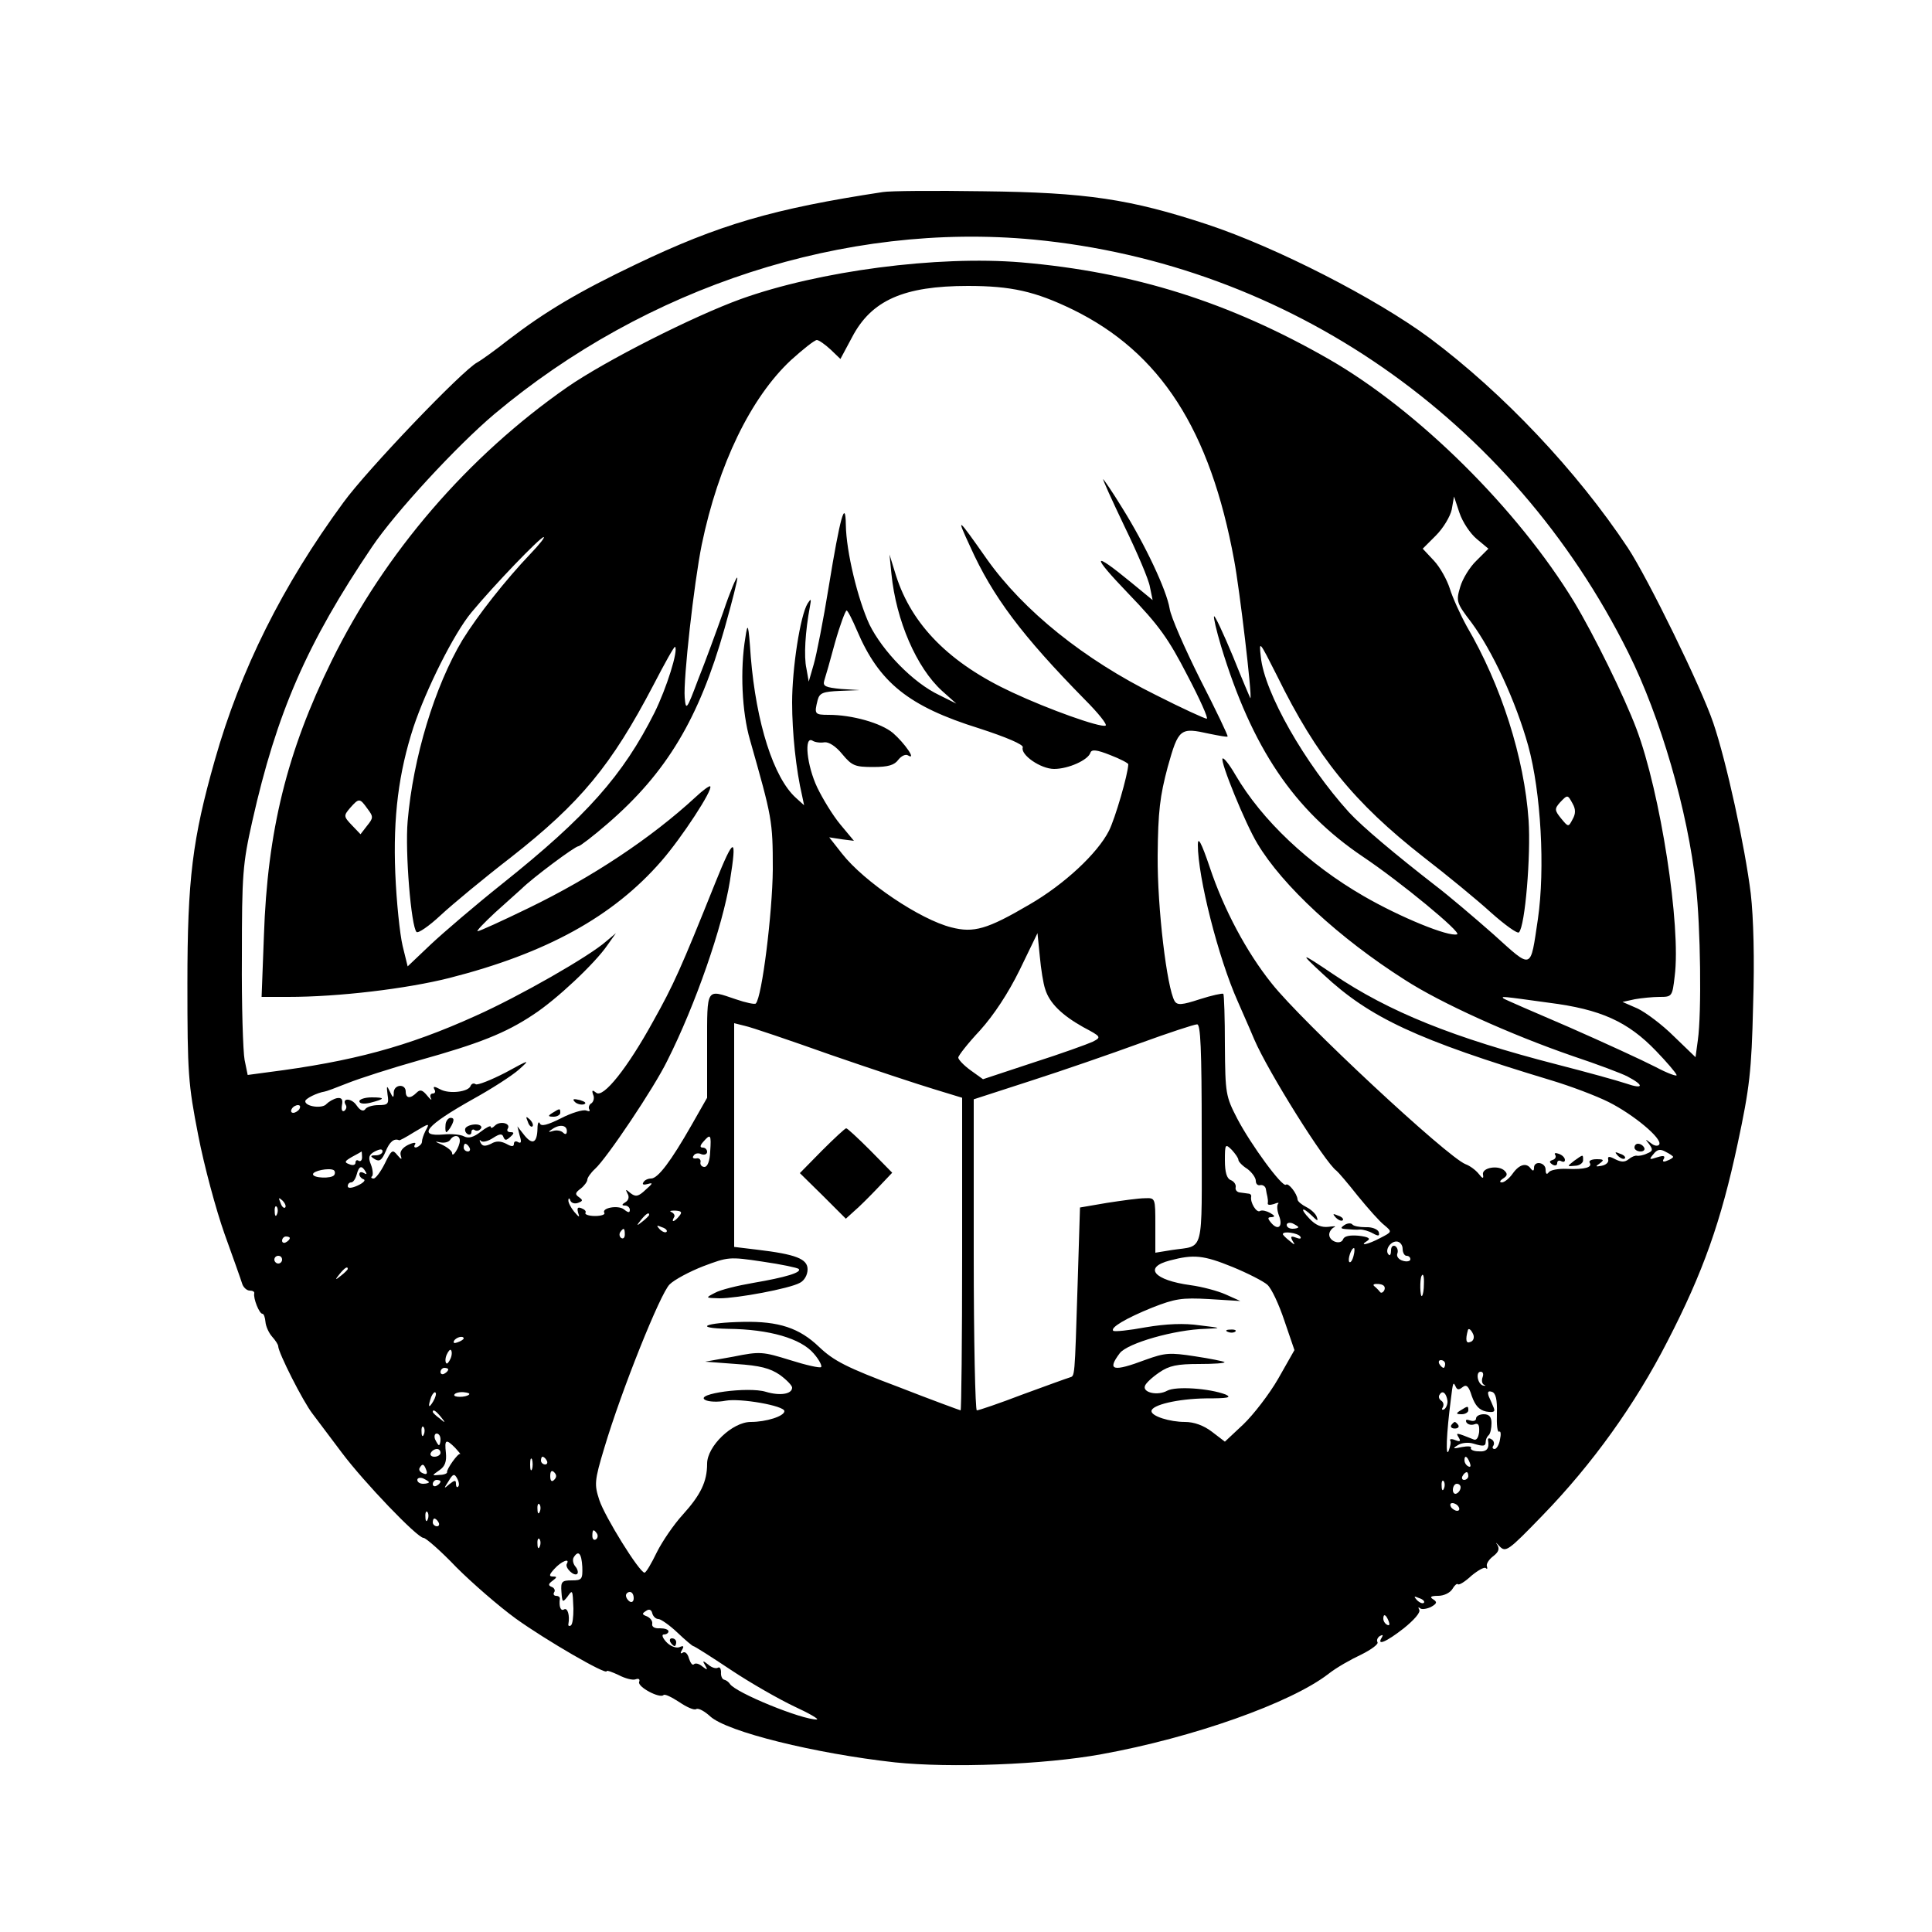 <?xml version="1.0" standalone="no"?>
<!DOCTYPE svg PUBLIC "-//W3C//DTD SVG 20010904//EN"
 "http://www.w3.org/TR/2001/REC-SVG-20010904/DTD/svg10.dtd">
<svg version="1.0" xmlns="http://www.w3.org/2000/svg"
 width="500pt" height="500pt" viewBox="0 0 500 500"
 preserveAspectRatio="xMidYMid meet">
<g transform="translate(0,500) scale(0.1,-0.1)"
fill="#000000" stroke="none">
<path d="M2285 4503 c-283 -43 -424 -84 -639 -187 -149 -71 -236 -123 -331
-196 -33 -26 -69 -52 -80 -58 -39 -21 -285 -278 -346 -362 -158 -215 -267
-434 -333 -667 -58 -204 -71 -308 -71 -578 0 -233 2 -260 28 -393 15 -78 46
-193 68 -255 22 -61 43 -120 46 -130 3 -9 12 -17 19 -17 8 0 13 -3 12 -7 -3
-13 13 -53 21 -53 4 0 7 -10 8 -21 1 -12 9 -29 17 -38 9 -10 16 -21 16 -25 0
-16 64 -143 89 -175 15 -20 49 -65 76 -101 57 -76 195 -220 211 -220 6 0 45
-34 85 -76 41 -41 110 -101 154 -133 78 -56 235 -147 235 -136 0 3 14 -2 31
-10 17 -9 37 -14 44 -11 8 3 12 0 9 -7 -4 -13 53 -43 63 -34 3 4 21 -5 41 -18
19 -13 39 -22 44 -18 6 3 22 -6 36 -19 44 -40 271 -96 478 -119 144 -15 386
-6 534 21 238 43 491 133 588 208 20 16 59 38 85 50 26 13 45 27 42 32 -3 5 0
12 6 16 8 4 9 3 5 -4 -14 -22 11 -12 57 24 26 21 44 41 40 48 -3 6 -3 8 2 4 4
-4 17 -2 28 3 16 9 17 13 6 20 -10 6 -6 9 13 9 15 0 31 8 37 18 5 9 12 15 14
12 3 -3 19 7 35 22 17 14 33 23 37 20 4 -4 5 -2 3 5 -2 6 6 18 17 26 14 11 16
19 10 29 -6 8 -3 6 6 -4 16 -16 22 -12 111 80 130 134 240 288 323 450 93 180
139 311 182 512 31 145 36 188 40 357 4 122 1 228 -6 290 -15 122 -63 342 -97
442 -31 92 -169 374 -221 453 -132 199 -323 401 -513 543 -139 103 -397 235
-575 294 -200 66 -314 83 -580 86 -126 2 -243 1 -260 -2z m390 -123 c659 -63
1238 -464 1539 -1069 83 -166 154 -409 175 -603 12 -106 15 -329 5 -400 l-6
-44 -56 54 c-30 30 -73 62 -94 72 l-39 17 32 7 c17 3 46 6 64 6 32 0 33 1 39
53 17 130 -37 477 -99 641 -32 85 -110 243 -161 328 -146 240 -403 495 -634
628 -258 148 -505 226 -797 251 -217 18 -523 -22 -726 -95 -124 -45 -351 -160
-449 -228 -257 -179 -472 -428 -610 -709 -115 -234 -166 -439 -175 -711 l-6
-158 69 0 c130 0 306 21 417 49 251 64 424 159 549 303 53 61 134 185 126 193
-2 2 -19 -10 -38 -28 -115 -106 -267 -207 -432 -287 -68 -33 -127 -60 -132
-60 -4 0 16 21 45 48 29 26 60 54 69 62 27 27 138 110 147 110 4 0 38 26 75
58 153 132 237 272 303 505 20 71 35 130 33 132 -2 3 -19 -37 -36 -88 -18 -51
-47 -130 -65 -175 -30 -80 -32 -82 -35 -47 -4 46 24 296 44 395 43 208 127
381 231 478 31 28 61 52 67 52 5 0 21 -11 36 -25 l25 -24 30 56 c50 96 134
133 300 133 112 0 174 -14 271 -61 227 -111 356 -311 418 -649 14 -74 47 -352
42 -357 0 -1 -21 48 -45 108 -25 60 -47 107 -49 104 -2 -2 6 -37 18 -77 80
-264 189 -425 367 -545 97 -65 257 -197 244 -201 -22 -7 -147 44 -242 99 -142
82 -263 196 -332 314 -15 26 -30 45 -33 42 -7 -7 59 -169 90 -220 65 -109 212
-245 382 -353 93 -60 272 -141 434 -197 63 -21 127 -45 142 -53 44 -23 42 -34
-4 -18 -24 8 -104 30 -178 49 -268 69 -435 136 -580 234 -86 58 -89 58 -25 -1
120 -112 242 -169 590 -274 50 -15 116 -40 148 -56 64 -32 140 -95 131 -110
-3 -5 -13 -4 -22 4 -15 11 -15 11 -4 -3 10 -14 10 -18 -5 -24 -10 -5 -22 -7
-27 -6 -4 1 -14 -3 -21 -9 -10 -8 -19 -8 -35 0 -15 8 -20 8 -18 -1 2 -7 -6
-14 -17 -16 -16 -3 -17 -2 -5 6 12 9 11 11 -8 11 -13 0 -21 -4 -18 -9 8 -12
-12 -18 -59 -16 -22 1 -43 -3 -47 -9 -5 -7 -8 -4 -8 7 0 19 -30 24 -30 5 0 -9
-3 -9 -8 -3 -11 17 -30 12 -47 -12 -9 -13 -22 -23 -28 -23 -7 0 -6 4 3 10 11
7 12 12 4 20 -16 16 -60 8 -56 -10 2 -11 -1 -11 -11 2 -8 10 -23 21 -34 25
-47 18 -424 369 -502 468 -65 81 -124 192 -160 300 -22 65 -31 81 -31 59 0
-84 53 -293 103 -405 8 -19 28 -63 43 -99 36 -84 184 -320 213 -340 4 -3 29
-32 55 -65 27 -33 57 -67 69 -76 20 -17 20 -17 -11 -33 -32 -17 -57 -22 -33
-7 9 6 2 10 -23 13 -23 2 -37 -1 -40 -9 -6 -16 -36 -6 -36 12 0 7 6 16 13 19
6 3 0 3 -15 1 -18 -2 -33 4 -49 21 -26 27 -20 33 7 7 13 -13 16 -14 12 -3 -2
8 -15 20 -27 26 -12 6 -23 15 -23 20 -1 15 -24 44 -30 38 -9 -8 -91 104 -126
171 -30 58 -31 65 -32 189 0 71 -2 131 -4 134 -2 2 -30 -4 -61 -14 -46 -15
-58 -16 -65 -5 -20 34 -45 241 -44 376 1 116 6 155 26 230 28 100 32 103 108
86 25 -5 46 -9 47 -7 2 1 -30 68 -71 148 -40 80 -76 162 -79 183 -8 48 -63
165 -123 261 -25 41 -48 74 -49 74 -2 0 23 -55 55 -122 33 -68 63 -138 66
-157 l7 -34 -56 46 c-101 83 -104 72 -7 -29 80 -83 104 -117 153 -212 32 -61
55 -112 50 -112 -5 0 -64 27 -131 61 -186 92 -343 218 -438 352 -78 111 -80
112 -43 32 58 -129 134 -230 296 -395 35 -35 60 -66 54 -68 -15 -5 -147 42
-241 86 -162 75 -260 174 -301 302 l-17 55 5 -50 c12 -121 65 -243 131 -303
l37 -33 -44 22 c-68 32 -147 114 -181 183 -30 65 -60 188 -61 258 -1 69 -15
19 -44 -159 -14 -87 -32 -178 -39 -202 l-13 -45 -6 34 c-7 31 -3 96 9 160 4
21 3 22 -6 8 -19 -31 -40 -167 -40 -256 0 -78 10 -174 26 -242 l5 -24 -21 19
c-58 52 -103 194 -117 365 -6 87 -8 91 -14 50 -14 -83 -9 -193 12 -265 57
-201 59 -208 59 -335 -1 -112 -28 -331 -44 -347 -2 -3 -26 2 -52 11 -77 26
-74 32 -74 -119 l0 -136 -41 -72 c-52 -91 -86 -137 -104 -137 -8 0 -17 -4 -20
-10 -4 -6 1 -7 12 -4 14 4 12 1 -6 -15 -19 -18 -26 -19 -39 -9 -13 11 -14 11
-8 -1 5 -8 3 -17 -5 -22 -10 -6 -11 -9 -1 -9 6 0 12 -5 12 -11 0 -8 -4 -8 -15
1 -15 12 -59 4 -51 -9 3 -4 -8 -8 -24 -8 -16 0 -27 4 -25 8 3 4 -2 9 -10 12
-10 4 -12 1 -9 -11 5 -14 3 -13 -10 2 -9 11 -16 25 -15 30 0 6 3 6 5 -1 3 -7
12 -9 20 -6 13 5 13 7 2 15 -10 7 -10 11 5 22 9 7 17 18 17 23 0 5 9 18 20 28
30 27 153 210 187 280 73 145 143 347 162 465 19 118 11 117 -38 -5 -89 -222
-108 -264 -160 -357 -67 -122 -130 -201 -148 -186 -10 8 -12 7 -8 -5 4 -8 1
-18 -4 -22 -6 -3 -9 -11 -6 -16 3 -5 0 -6 -8 -3 -8 3 -38 -6 -65 -20 -36 -18
-52 -22 -55 -13 -3 6 -6 0 -6 -14 -1 -37 -13 -43 -34 -17 l-18 23 6 -24 c5
-16 4 -21 -4 -17 -6 4 -11 2 -11 -4 0 -8 -6 -8 -20 0 -14 7 -26 8 -39 0 -15
-7 -22 -7 -27 2 -4 7 -3 10 1 5 5 -4 19 0 31 8 17 11 24 12 27 2 4 -9 7 -9 18
1 10 9 10 12 0 12 -7 0 -10 4 -7 9 9 14 -20 21 -33 8 -6 -6 -11 -8 -11 -3 0 4
-12 -2 -26 -13 -18 -14 -31 -18 -43 -12 -9 5 -33 7 -53 5 -70 -6 -46 23 77 92
47 26 100 60 118 76 30 27 29 27 -35 -8 -37 -19 -72 -33 -77 -30 -5 4 -11 1
-13 -4 -5 -16 -56 -22 -79 -9 -15 8 -19 8 -15 0 4 -6 2 -11 -4 -11 -6 0 -8 -6
-5 -12 4 -7 -1 -4 -9 6 -13 16 -19 17 -28 8 -16 -16 -28 -15 -28 3 0 21 -30
19 -31 -2 0 -16 -2 -15 -10 2 -8 17 -9 16 -6 -8 4 -24 1 -27 -24 -27 -15 0
-31 -5 -34 -11 -5 -6 -13 -3 -22 10 -13 20 -40 20 -28 1 3 -5 1 -11 -4 -15 -6
-3 -8 4 -6 15 3 15 -1 20 -13 18 -9 -2 -21 -9 -27 -15 -10 -13 -55 -7 -55 7 0
7 31 22 50 25 3 0 30 10 60 22 30 12 114 39 185 59 154 43 223 70 295 118 60
39 160 133 192 180 l22 31 -25 -21 c-44 -39 -224 -142 -338 -193 -177 -80
-319 -118 -538 -146 l-52 -7 -8 39 c-4 21 -8 142 -7 268 0 212 2 239 27 350
63 280 141 460 310 710 60 89 219 261 316 343 394 331 908 498 1396 452z
m1147 -775 l30 -25 -31 -31 c-17 -16 -36 -47 -42 -68 -11 -37 -10 -41 29 -92
54 -73 115 -204 147 -319 33 -120 44 -318 25 -449 -20 -133 -13 -131 -115 -39
-50 44 -117 101 -150 126 -103 80 -189 152 -224 190 -114 126 -219 310 -228
402 -5 44 -4 42 42 -49 103 -210 199 -328 379 -469 61 -47 140 -112 175 -144
36 -32 68 -55 72 -51 16 16 31 199 25 290 -11 162 -71 350 -160 502 -17 31
-37 75 -44 98 -7 22 -25 55 -41 72 l-29 31 34 34 c19 19 37 49 41 67 l6 34 14
-42 c8 -24 28 -54 45 -68z m-2448 -37 c-66 -69 -138 -161 -177 -224 -72 -120
-128 -305 -142 -469 -7 -80 9 -273 23 -287 4 -4 32 15 62 43 30 28 112 96 182
150 181 142 260 238 369 446 29 56 54 101 56 99 9 -9 -22 -107 -53 -170 -82
-163 -176 -269 -394 -443 -69 -55 -152 -126 -185 -157 l-60 -57 -13 53 c-7 29
-16 114 -19 188 -6 147 9 261 47 378 33 99 105 243 150 297 57 69 178 195 187
195 4 0 -11 -19 -33 -42z m844 -200 c57 -134 133 -196 316 -253 71 -23 115
-42 113 -49 -7 -19 46 -56 81 -56 37 0 88 23 94 42 3 9 16 8 51 -6 26 -10 47
-21 47 -24 -1 -27 -34 -140 -50 -172 -30 -59 -116 -139 -206 -191 -109 -64
-144 -74 -202 -59 -80 20 -225 117 -283 191 l-33 42 32 -5 32 -4 -35 42 c-20
24 -46 67 -60 96 -27 57 -35 135 -12 121 6 -4 20 -6 31 -4 11 1 29 -10 46 -31
25 -30 33 -33 80 -33 39 0 55 5 65 19 8 10 19 15 25 11 23 -14 -9 32 -39 58
-31 26 -106 47 -166 47 -37 0 -38 2 -29 38 5 19 14 22 58 24 l51 2 -49 3 c-39
4 -47 7 -43 21 3 9 16 54 28 99 13 46 27 83 30 83 3 0 15 -24 27 -52z m1852
-448 c8 -14 8 -26 0 -40 -11 -21 -11 -21 -30 2 -17 21 -17 25 -3 41 20 21 20
21 33 -3z m-3119 -13 c16 -21 15 -24 -1 -44 l-17 -22 -22 23 c-22 23 -22 25
-5 45 23 26 25 26 45 -2z m1754 -467 c11 -36 43 -67 98 -98 47 -25 48 -26 25
-38 -13 -6 -82 -31 -154 -54 l-130 -43 -32 23 c-18 13 -32 28 -32 33 0 5 25
37 56 70 36 40 73 96 103 157 l46 95 6 -60 c3 -33 9 -71 14 -85z m1303 -35
c135 -17 205 -49 278 -125 27 -28 51 -56 53 -62 2 -5 -23 4 -55 21 -33 17
-133 63 -224 103 -91 39 -167 72 -169 74 -6 6 -6 6 117 -11z m-1858 -135 c107
-37 228 -77 268 -89 l72 -22 0 -404 c0 -223 -2 -405 -4 -405 -1 0 -75 27 -162
61 -133 50 -166 67 -204 103 -51 49 -104 67 -197 65 -99 -2 -130 -16 -39 -18
107 -1 189 -25 222 -64 14 -16 22 -32 19 -35 -3 -3 -39 5 -80 18 -71 22 -78
23 -147 9 l-73 -13 80 -6 c62 -4 88 -11 113 -28 18 -13 32 -28 32 -33 0 -17
-31 -22 -68 -11 -45 14 -186 -5 -157 -21 9 -5 33 -6 53 -2 38 7 152 -13 152
-27 0 -13 -47 -28 -87 -28 -48 0 -113 -63 -113 -108 0 -47 -17 -81 -63 -132
-23 -25 -53 -69 -67 -97 -14 -29 -28 -53 -32 -53 -13 0 -103 145 -117 188 -13
40 -13 49 13 135 44 148 145 400 169 423 12 12 51 33 87 47 64 24 67 25 153
12 49 -7 91 -16 94 -19 9 -9 -35 -22 -117 -36 -41 -7 -86 -18 -100 -26 -25
-13 -25 -13 12 -14 46 0 181 25 208 40 12 6 20 21 20 35 0 27 -30 39 -132 51
l-58 7 0 289 0 290 28 -7 c15 -3 115 -37 222 -75z m960 -204 c0 -319 8 -288
-77 -301 l-43 -7 0 71 c0 71 0 71 -27 70 -16 0 -59 -6 -98 -12 l-70 -12 -6
-195 c-8 -253 -7 -240 -21 -245 -7 -2 -62 -22 -122 -44 -60 -23 -113 -41 -118
-41 -4 0 -8 181 -8 403 l0 402 148 48 c81 26 208 70 282 97 74 27 141 49 148
49 9 1 12 -62 12 -283z m-2335 64 c-3 -5 -11 -10 -16 -10 -6 0 -7 5 -4 10 3 6
11 10 16 10 6 0 7 -4 4 -10z m326 -57 c-5 -10 -9 -22 -9 -28 0 -5 -6 -11 -13
-14 -6 -2 -9 1 -5 7 4 6 -3 6 -18 -1 -14 -7 -22 -17 -19 -27 4 -12 2 -12 -9 1
-12 15 -15 13 -32 -22 -11 -22 -24 -39 -29 -39 -6 0 -8 3 -4 6 3 3 2 17 -3 30
-8 19 -5 26 10 34 14 7 20 7 20 0 0 -5 -8 -10 -17 -10 -15 0 -16 -2 -3 -10 12
-7 18 -3 28 20 10 25 22 35 35 29 1 -1 18 8 37 20 42 25 43 26 31 4z m366 0
c0 -9 -4 -10 -10 -4 -5 5 -17 7 -26 4 -12 -4 -13 -2 -3 4 19 14 39 12 39 -4z
m-277 -25 c0 -16 -20 -47 -20 -32 0 5 -12 15 -27 22 -17 7 -19 9 -6 6 12 -3
24 0 28 6 9 14 25 13 25 -2z m648 -28 c-1 -25 -7 -40 -15 -40 -7 0 -12 6 -10
13 1 6 -4 11 -11 9 -8 -1 -11 2 -7 7 3 6 12 8 20 4 8 -3 15 0 15 6 0 6 -5 11
-11 11 -8 0 -8 5 1 15 19 22 21 19 18 -25z m-623 10 c3 -5 1 -10 -4 -10 -6 0
-11 5 -11 10 0 6 2 10 4 10 3 0 8 -4 11 -10z m1990 -32 c0 -4 10 -15 23 -23
12 -9 22 -23 22 -31 0 -8 5 -13 12 -11 7 1 13 -4 14 -10 1 -7 3 -16 4 -20 1
-5 2 -12 1 -17 -1 -5 6 -5 16 -2 9 4 14 4 11 1 -4 -4 -3 -18 2 -31 11 -28 -2
-40 -20 -19 -10 12 -10 15 1 15 10 1 8 4 -4 11 -9 5 -21 8 -26 5 -9 -6 -26 22
-23 37 1 4 -2 8 -8 8 -5 1 -16 2 -22 3 -7 1 -12 7 -10 14 1 7 -5 15 -13 18
-10 4 -15 20 -15 51 0 42 1 44 18 27 9 -10 17 -21 17 -26z m1125 8 c0 -2 -7
-7 -16 -10 -9 -4 -13 -2 -8 5 4 8 -1 9 -17 4 -21 -7 -22 -6 -10 8 10 13 18 14
32 6 10 -5 19 -11 19 -13z m-3393 -1 c0 -8 -4 -12 -9 -9 -4 3 -8 1 -8 -5 0 -6
-7 -8 -16 -4 -14 5 -12 8 7 19 13 7 24 13 25 14 0 0 1 -7 1 -15z m-72 -46 c-7
-10 -55 -8 -55 2 0 9 41 17 53 11 4 -2 5 -8 2 -13z m81 9 c4 -7 3 -8 -4 -4 -7
4 -12 3 -12 -3 0 -5 5 -11 11 -13 6 -2 0 -9 -15 -16 -15 -7 -26 -8 -26 -2 0 6
4 10 9 10 5 0 11 9 14 20 6 23 13 25 23 8z m-208 -93 c-3 -3 -9 2 -12 12 -6
14 -5 15 5 6 7 -7 10 -15 7 -18z m-21 -17 c-3 -8 -6 -5 -6 6 -1 11 2 17 5 13
3 -3 4 -12 1 -19z m1041 -5 c-12 -15 -22 -18 -14 -4 4 5 0 11 -6 14 -7 3 -3 4
9 4 17 -1 19 -4 11 -14z m-78 3 c0 -2 -8 -10 -17 -17 -16 -13 -17 -12 -4 4 13
16 21 21 21 13z m1680 -32 c0 -2 -7 -4 -15 -4 -8 0 -15 4 -15 10 0 5 7 7 15 4
8 -4 15 -8 15 -10z m-1635 -12 c-3 -3 -11 0 -18 7 -9 10 -8 11 6 5 10 -3 15
-9 12 -12z m-108 -7 c0 -8 -4 -12 -9 -9 -5 3 -6 10 -3 15 9 13 12 11 12 -6z
m1748 -5 c4 -6 -1 -7 -11 -3 -13 5 -15 3 -9 -8 8 -12 6 -12 -8 0 -9 7 -17 15
-17 17 0 9 39 3 45 -6z m-2615 -4 c0 -3 -4 -8 -10 -11 -5 -3 -10 -1 -10 4 0 6
5 11 10 11 6 0 10 -2 10 -4z m2880 -28 c0 -10 5 -18 10 -18 6 0 10 -4 10 -9 0
-5 -9 -7 -19 -4 -11 3 -17 11 -15 18 3 7 1 16 -5 20 -6 3 -11 -1 -11 -11 0
-10 -3 -15 -6 -11 -11 10 3 34 20 34 9 0 16 -9 16 -19z m-127 -18 c-3 -12 -8
-19 -11 -16 -5 6 5 36 12 36 2 0 2 -9 -1 -20z m-2773 -10 c0 -5 -4 -10 -10
-10 -5 0 -10 5 -10 10 0 6 5 10 10 10 6 0 10 -4 10 -10z m2460 -19 c39 -16 80
-37 90 -46 11 -10 30 -51 44 -93 l26 -76 -42 -74 c-23 -40 -64 -93 -90 -118
l-48 -45 -34 26 c-21 16 -46 25 -69 25 -40 0 -87 15 -87 28 0 16 68 32 141 33
56 0 68 2 51 10 -42 16 -128 22 -151 10 -25 -14 -64 -5 -58 12 2 7 18 22 37
35 26 18 47 22 103 22 39 0 68 2 66 5 -3 2 -37 9 -77 15 -65 10 -77 9 -127 -9
-85 -32 -101 -28 -67 17 20 26 142 61 222 63 43 2 43 2 -15 9 -40 6 -87 4
-140 -5 -43 -8 -81 -12 -84 -9 -8 8 32 32 101 60 59 23 76 26 147 22 l81 -5
-38 17 c-20 9 -61 20 -91 24 -95 13 -123 46 -53 64 61 16 86 14 162 -17z
m-2290 -5 c0 -2 -8 -10 -17 -17 -16 -13 -17 -12 -4 4 13 16 21 21 21 13z
m2785 -40 c0 -13 -2 -27 -5 -30 -5 -4 -6 43 -1 52 4 8 7 -1 6 -22z m-102 -14
c-3 -7 -9 -10 -12 -5 -3 4 -10 11 -15 15 -4 4 1 6 12 5 12 -1 18 -6 15 -15z
m230 -116 c3 -8 0 -17 -8 -19 -11 -5 -13 6 -6 31 2 6 9 0 14 -12z m-2613 -10
c0 -2 -7 -7 -16 -10 -8 -3 -12 -2 -9 4 6 10 25 14 25 6z m-34 -52 c-4 -9 -9
-15 -11 -12 -3 3 -3 13 1 22 4 9 9 15 11 12 3 -3 3 -13 -1 -22z m2574 -14 c0
-5 -2 -10 -4 -10 -3 0 -8 5 -11 10 -3 6 -1 10 4 10 6 0 11 -4 11 -10z m-2580
-14 c0 -3 -4 -8 -10 -11 -5 -3 -10 -1 -10 4 0 6 5 11 10 11 6 0 10 -2 10 -4z
m2677 -20 c-3 -8 -2 -17 4 -20 5 -2 4 -3 -2 -2 -15 3 -21 36 -7 36 6 0 8 -6 5
-14z m-52 -26 c10 8 16 3 24 -23 9 -25 19 -36 37 -40 19 -3 24 -1 20 9 -3 8
-9 21 -13 30 -4 12 -2 15 8 12 10 -3 14 -20 13 -56 -1 -29 1 -50 6 -47 4 2 5
-7 2 -20 -2 -14 -9 -25 -14 -25 -5 0 -7 4 -3 9 3 5 1 13 -5 16 -6 4 -10 3 -9
-2 4 -22 -3 -31 -25 -29 -13 0 -22 5 -19 9 2 4 -8 5 -24 2 -23 -5 -25 -4 -10
5 9 6 27 8 40 4 26 -8 32 -7 32 5 0 5 3 13 8 17 4 4 7 18 7 31 0 16 -6 23 -20
23 -11 0 -20 -5 -20 -11 0 -6 -7 -8 -16 -5 -9 3 -12 2 -9 -5 4 -6 13 -8 21 -5
10 4 13 -2 12 -20 -2 -15 -7 -23 -15 -19 -45 18 -46 18 -38 5 6 -10 4 -12 -9
-7 -9 4 -15 3 -13 -1 3 -4 0 -16 -4 -27 -8 -18 -6 43 6 135 5 42 6 45 12 32 4
-9 8 -10 18 -2z m-2664 -37 c-12 -20 -14 -14 -5 12 4 9 9 14 11 11 3 -2 0 -13
-6 -23z m93 18 c-8 -8 -43 -8 -38 0 2 4 13 7 24 6 10 -1 17 -3 14 -6z m2532
-16 c1 -8 -3 -18 -8 -22 -6 -3 -8 -1 -4 5 3 6 2 13 -4 17 -6 4 -8 11 -4 16 7
12 17 4 20 -16z m-2605 -42 c13 -16 12 -17 -3 -4 -10 7 -18 15 -18 17 0 8 8 3
21 -13z m-44 -45 c-3 -8 -6 -5 -6 6 -1 11 2 17 5 13 3 -3 4 -12 1 -19z m43
-13 c0 -8 -2 -15 -4 -15 -2 0 -6 7 -10 15 -3 8 -1 15 4 15 6 0 10 -7 10 -15z
m38 -22 c9 -10 15 -17 13 -16 -5 4 -36 -40 -34 -47 1 -3 -8 -7 -19 -7 -21 -2
-21 -2 -1 12 15 10 19 23 17 45 -4 35 0 37 24 13z m-38 -13 c0 -5 -7 -10 -16
-10 -8 0 -12 5 -9 10 3 6 10 10 16 10 5 0 9 -4 9 -10z m237 -42 c-3 -7 -5 -2
-5 12 0 14 2 19 5 13 2 -7 2 -19 0 -25z m38 22 c3 -5 1 -10 -4 -10 -6 0 -11 5
-11 10 0 6 2 10 4 10 3 0 8 -4 11 -10z m2389 -6 c3 -8 2 -12 -4 -9 -6 3 -10
10 -10 16 0 14 7 11 14 -7z m-2701 -18 c4 -10 1 -13 -8 -9 -8 3 -12 9 -9 14 7
12 11 11 17 -5z m331 -26 c-6 -6 -10 -3 -10 10 0 13 4 16 10 10 7 -7 7 -13 0
-20z m-248 -17 c-3 -4 -6 -1 -6 7 0 10 -3 10 -17 -1 -15 -13 -15 -12 -2 8 11
19 15 20 22 7 5 -9 6 -18 3 -21z m2614 27 c0 -5 -5 -10 -11 -10 -5 0 -7 5 -4
10 3 6 8 10 11 10 2 0 4 -4 4 -10z m-2690 -16 c0 -2 -7 -4 -15 -4 -8 0 -15 4
-15 10 0 5 7 7 15 4 8 -4 15 -8 15 -10z m30 2 c0 -3 -4 -8 -10 -11 -5 -3 -10
-1 -10 4 0 6 5 11 10 11 6 0 10 -2 10 -4z m2597 -18 c-3 -8 -6 -5 -6 6 -1 11
2 17 5 13 3 -3 4 -12 1 -19z m43 3 c0 -6 -4 -13 -10 -16 -5 -3 -10 1 -10 9 0
9 5 16 10 16 6 0 10 -4 10 -9z m-2383 -63 c-3 -8 -6 -5 -6 6 -1 11 2 17 5 13
3 -3 4 -12 1 -19z m2378 12 c3 -5 2 -10 -4 -10 -5 0 -13 5 -16 10 -3 6 -2 10
4 10 5 0 13 -4 16 -10z m-2668 -32 c-3 -8 -6 -5 -6 6 -1 11 2 17 5 13 3 -3 4
-12 1 -19z m28 -8 c3 -5 1 -10 -4 -10 -6 0 -11 5 -11 10 0 6 2 10 4 10 3 0 8
-4 11 -10z m410 -29 c3 -5 2 -12 -3 -15 -5 -3 -9 1 -9 9 0 17 3 19 12 6z
m-148 -33 c-3 -8 -6 -5 -6 6 -1 11 2 17 5 13 3 -3 4 -12 1 -19z m110 -53 c1
-32 -1 -35 -27 -35 -26 0 -29 -3 -27 -30 2 -27 3 -28 15 -13 14 20 14 20 16
-30 0 -22 -2 -41 -7 -44 -4 -2 -7 -1 -6 4 4 22 -2 43 -11 38 -9 -6 -14 8 -11
28 0 4 -4 7 -10 7 -5 0 -8 4 -5 9 4 5 0 12 -6 14 -10 4 -9 8 2 16 12 9 12 11
1 11 -11 0 -10 5 4 20 17 19 41 29 32 13 -6 -10 19 -34 27 -26 3 3 1 12 -5 19
-6 7 -8 18 -4 24 12 19 20 10 22 -25z m133 -81 c0 -8 -4 -12 -10 -9 -5 3 -10
10 -10 16 0 5 5 9 10 9 6 0 10 -7 10 -16z m2045 -12 c-3 -3 -11 0 -18 7 -9 10
-8 11 6 5 10 -3 15 -9 12 -12z m-1981 -42 c6 0 29 -16 49 -35 20 -19 39 -35
41 -35 3 0 47 -28 98 -62 51 -34 125 -76 163 -94 39 -18 65 -33 59 -34 -38 -1
-210 69 -225 92 -3 5 -10 10 -15 11 -5 1 -9 10 -8 19 0 9 -3 15 -8 12 -5 -3
-16 0 -25 8 -14 11 -16 11 -8 -2 7 -12 6 -13 -7 -3 -8 7 -18 10 -22 6 -4 -4
-9 3 -13 15 -3 12 -10 19 -16 15 -6 -4 -7 -1 -2 7 6 10 4 12 -7 7 -9 -3 -24 3
-34 14 -10 11 -12 19 -6 19 7 0 12 4 12 8 0 5 -10 8 -22 8 -14 -1 -22 4 -20
12 1 7 -5 15 -14 19 -13 5 -13 7 -2 14 8 6 14 3 16 -6 2 -8 9 -15 16 -15z
m1890 -6 c3 -8 2 -12 -4 -9 -6 3 -10 10 -10 16 0 14 7 11 14 -7z"/>
<path d="M930 2150 c0 -6 11 -8 28 -4 39 10 40 14 4 14 -18 0 -32 -5 -32 -10z"/>
<path d="M1488 2148 c5 -5 16 -8 23 -6 8 3 3 7 -10 11 -17 4 -21 3 -13 -5z"/>
<path d="M1430 2120 c-13 -8 -12 -10 3 -10 9 0 17 5 17 10 0 12 -1 12 -20 0z"/>
<path d="M1153 2088 c-1 -10 0 -18 2 -18 2 0 9 8 14 18 7 14 6 19 -3 19 -6 0
-13 -9 -13 -19z"/>
<path d="M1366 2097 c3 -10 9 -15 12 -12 3 3 0 11 -7 18 -10 9 -11 8 -5 -6z"/>
<path d="M1205 2081 c-3 -5 -1 -12 5 -16 5 -3 10 -1 10 5 0 6 4 9 9 5 5 -3 12
-1 16 5 3 5 -3 10 -14 10 -11 0 -22 -4 -26 -9z"/>
<path d="M4230 2030 c0 -5 7 -10 16 -10 8 0 12 5 9 10 -3 6 -10 10 -16 10 -5
0 -9 -4 -9 -10z"/>
<path d="M4025 2011 c3 -5 0 -11 -7 -13 -9 -3 -9 -6 0 -12 7 -4 12 -2 12 4 0
6 5 8 10 5 6 -3 10 -2 10 3 0 6 -7 13 -16 16 -8 3 -13 2 -9 -3z"/>
<path d="M4187 2009 c7 -7 15 -10 18 -7 3 3 -2 9 -12 12 -14 6 -15 5 -6 -5z"/>
<path d="M4074 1996 c-19 -15 -19 -15 2 -13 11 0 21 7 21 14 0 16 1 16 -23 -1z"/>
<path d="M3457 1849 c7 -7 15 -10 18 -7 3 3 -2 9 -12 12 -14 6 -15 5 -6 -5z"/>
<path d="M3480 1830 c-12 -8 -11 -10 5 -11 11 -1 27 -2 35 -1 8 0 23 -4 33
-10 15 -8 18 -7 15 4 -3 7 -18 13 -34 12 -16 0 -31 3 -34 7 -3 4 -12 4 -20 -1z"/>
<path d="M2127 2022 l-57 -58 60 -59 59 -59 22 20 c12 10 39 37 60 59 l38 40
-57 58 c-31 31 -59 57 -62 57 -3 0 -31 -26 -63 -58z"/>
<path d="M3178 1553 c7 -3 16 -2 19 1 4 3 -2 6 -13 5 -11 0 -14 -3 -6 -6z"/>
<path d="M3780 1350 c-13 -8 -12 -10 3 -10 9 0 17 5 17 10 0 12 -1 12 -20 0z"/>
<path d="M3756 1312 c-3 -5 1 -9 9 -9 8 0 12 4 9 9 -3 4 -7 8 -9 8 -2 0 -6 -4
-9 -8z"/>
<path d="M1735 750 c3 -5 8 -10 11 -10 2 0 4 5 4 10 0 6 -5 10 -11 10 -5 0 -7
-4 -4 -10z"/>
</g>
</svg>
